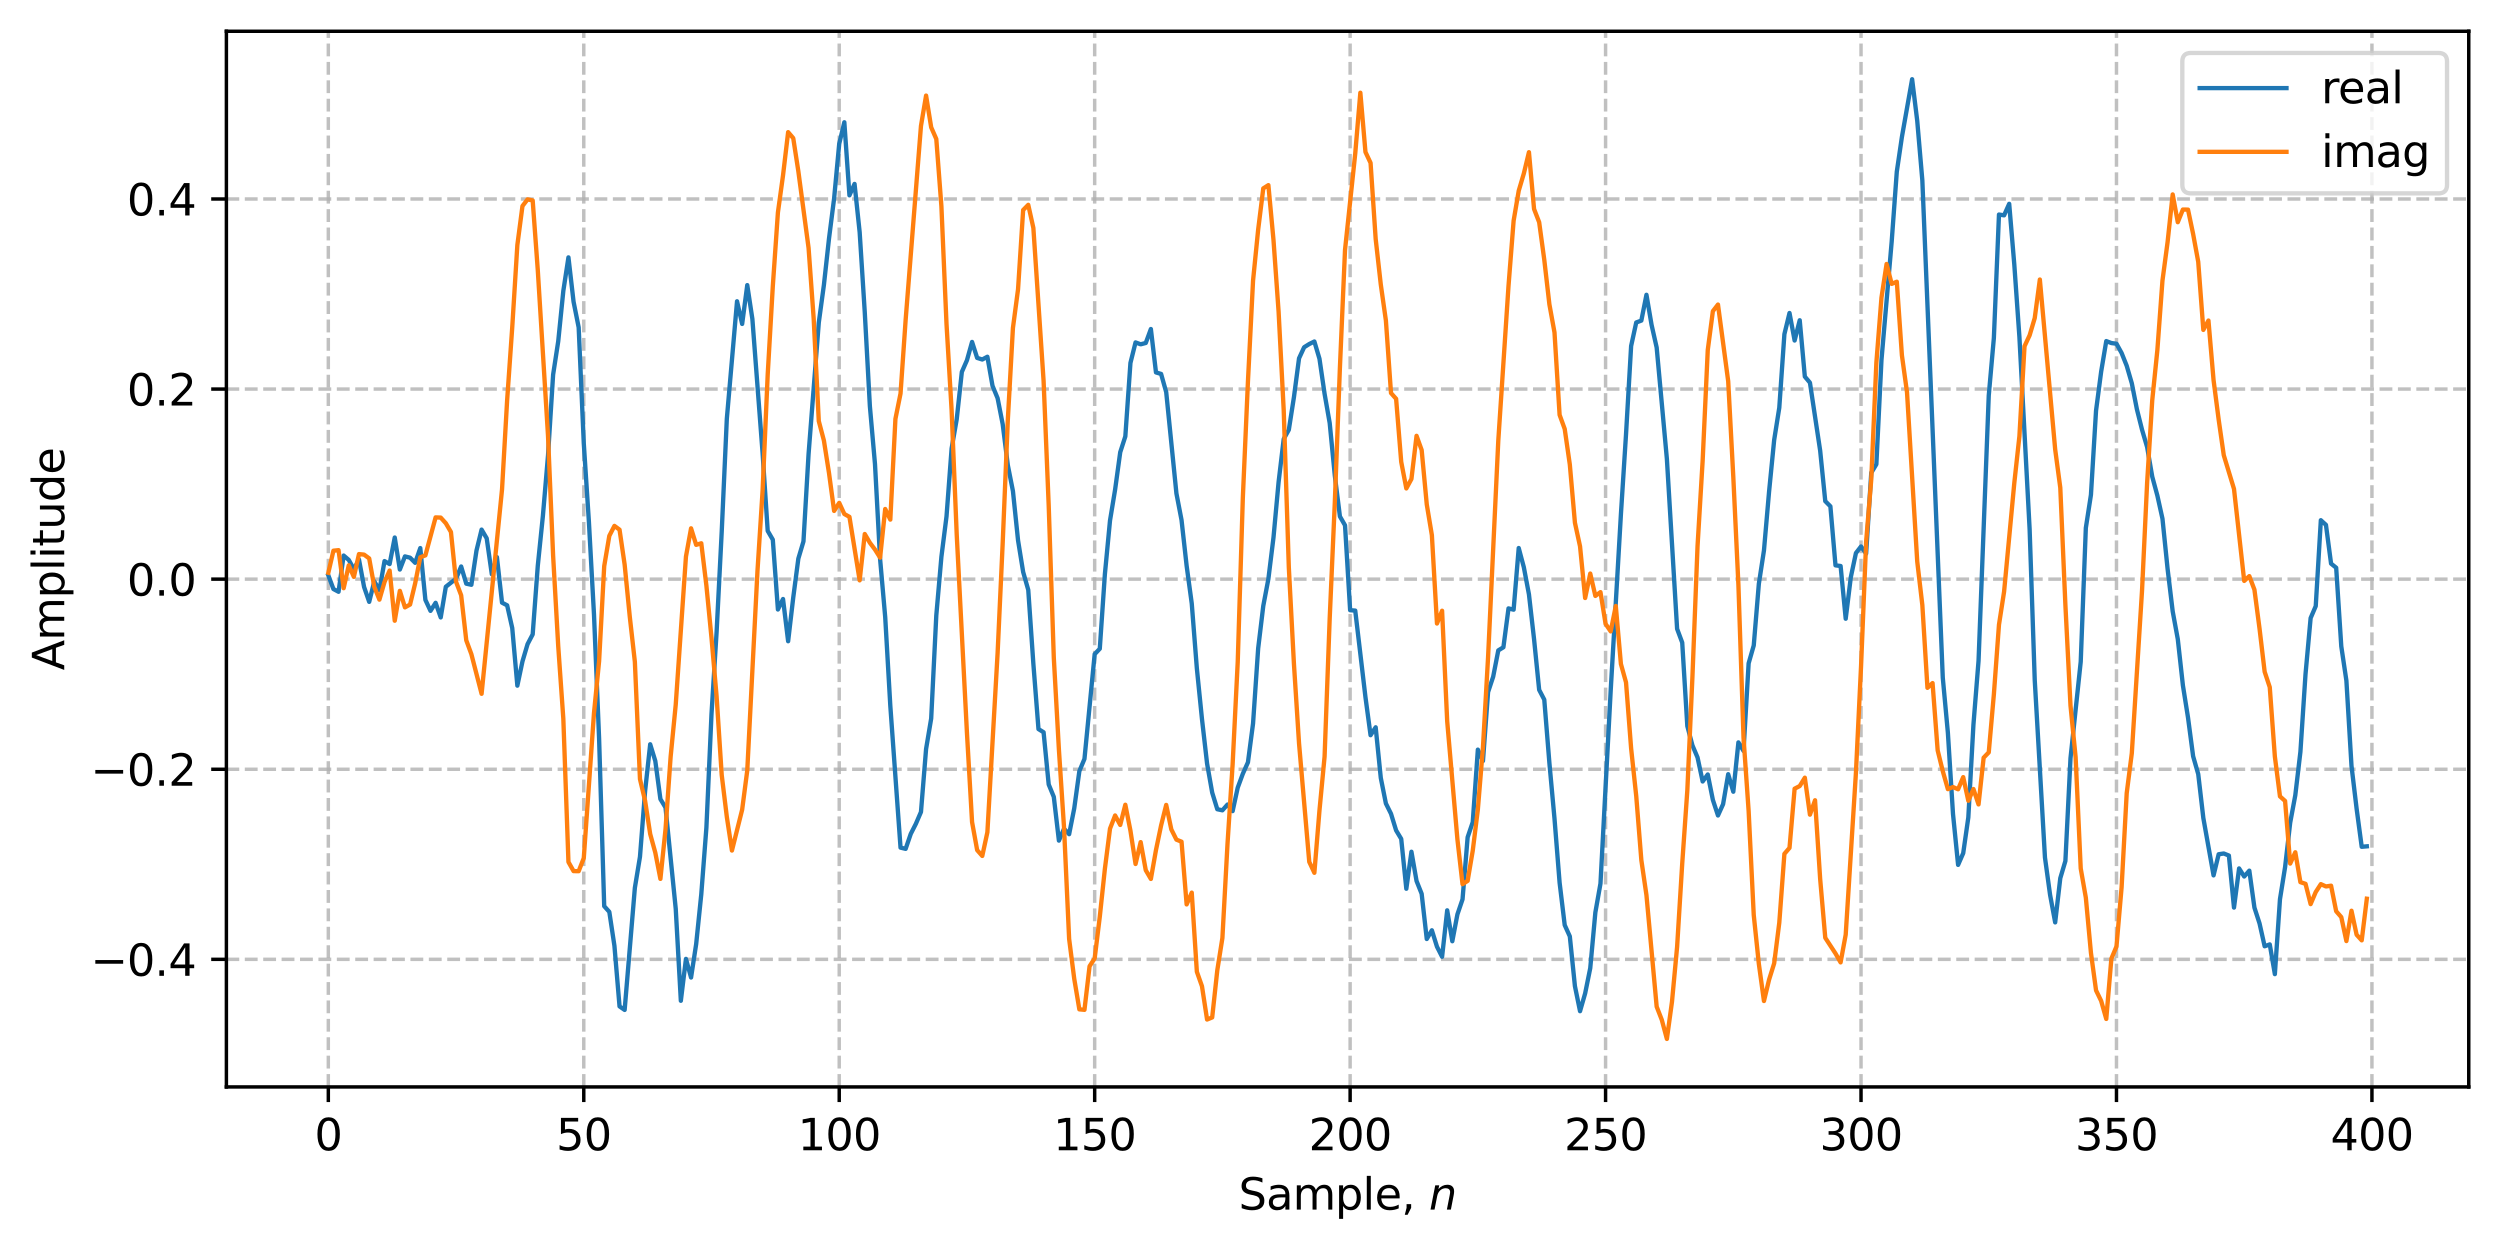 <?xml version="1.0" encoding="utf-8" standalone="no"?>
<!DOCTYPE svg PUBLIC "-//W3C//DTD SVG 1.1//EN"
  "http://www.w3.org/Graphics/SVG/1.1/DTD/svg11.dtd">
<svg xmlns:xlink="http://www.w3.org/1999/xlink" width="576pt" height="288pt" viewBox="0 0 576 288" xmlns="http://www.w3.org/2000/svg" version="1.1">
 <defs>
  <style type="text/css">*{stroke-linejoin: round; stroke-linecap: butt}</style>
 </defs>
 <g id="figure_1">
  <g id="patch_1">
   <path d="M 0 288 
L 576 288 
L 576 0 
L 0 0 
z
" style="fill: #ffffff"/>
  </g>
  <g id="axes_1">
   <g id="patch_2">
    <path d="M 52.161 250.422 
L 568.8 250.422 
L 568.8 7.2 
L 52.161 7.2 
z
" style="fill: #ffffff"/>
   </g>
   <g id="matplotlib.axis_1">
    <g id="xtick_1">
     <g id="line2d_1">
      <path d="M 75.645 250.422 
L 75.645 7.2 
" clip-path="url(#pb7dac74e6a)" style="fill: none; stroke-dasharray: 2.96,1.28; stroke-dashoffset: 0; stroke: #b0b0b0; stroke-opacity: 0.8; stroke-width: 0.8"/>
     </g>
     <g id="line2d_2">
      <defs>
       <path id="m5029d23f11" d="M 0 0 
L 0 3.5 
" style="stroke: #000000; stroke-width: 0.8"/>
      </defs>
      <g>
       <use xlink:href="#m5029d23f11" x="75.645" y="250.422" style="stroke: #000000; stroke-width: 0.8"/>
      </g>
     </g>
     <g id="text_1">
      <!-- 0 -->
      <g transform="translate(72.463 265.02) scale(0.1 -0.1)">
       <defs>
        <path id="DejaVuSans-30" d="M 2034 4250 
Q 1547 4250 1301 3770 
Q 1056 3291 1056 2328 
Q 1056 1369 1301 889 
Q 1547 409 2034 409 
Q 2525 409 2770 889 
Q 3016 1369 3016 2328 
Q 3016 3291 2770 3770 
Q 2525 4250 2034 4250 
z
M 2034 4750 
Q 2819 4750 3233 4129 
Q 3647 3509 3647 2328 
Q 3647 1150 3233 529 
Q 2819 -91 2034 -91 
Q 1250 -91 836 529 
Q 422 1150 422 2328 
Q 422 3509 836 4129 
Q 1250 4750 2034 4750 
z
" transform="scale(0.016)"/>
       </defs>
       <use xlink:href="#DejaVuSans-30"/>
      </g>
     </g>
    </g>
    <g id="xtick_2">
     <g id="line2d_3">
      <path d="M 134.501 250.422 
L 134.501 7.2 
" clip-path="url(#pb7dac74e6a)" style="fill: none; stroke-dasharray: 2.96,1.28; stroke-dashoffset: 0; stroke: #b0b0b0; stroke-opacity: 0.8; stroke-width: 0.8"/>
     </g>
     <g id="line2d_4">
      <g>
       <use xlink:href="#m5029d23f11" x="134.501" y="250.422" style="stroke: #000000; stroke-width: 0.8"/>
      </g>
     </g>
     <g id="text_2">
      <!-- 50 -->
      <g transform="translate(128.138 265.02) scale(0.1 -0.1)">
       <defs>
        <path id="DejaVuSans-35" d="M 691 4666 
L 3169 4666 
L 3169 4134 
L 1269 4134 
L 1269 2991 
Q 1406 3038 1543 3061 
Q 1681 3084 1819 3084 
Q 2600 3084 3056 2656 
Q 3513 2228 3513 1497 
Q 3513 744 3044 326 
Q 2575 -91 1722 -91 
Q 1428 -91 1123 -41 
Q 819 9 494 109 
L 494 744 
Q 775 591 1075 516 
Q 1375 441 1709 441 
Q 2250 441 2565 725 
Q 2881 1009 2881 1497 
Q 2881 1984 2565 2268 
Q 2250 2553 1709 2553 
Q 1456 2553 1204 2497 
Q 953 2441 691 2322 
L 691 4666 
z
" transform="scale(0.016)"/>
       </defs>
       <use xlink:href="#DejaVuSans-35"/>
       <use xlink:href="#DejaVuSans-30" transform="translate(63.623 0)"/>
      </g>
     </g>
    </g>
    <g id="xtick_3">
     <g id="line2d_5">
      <path d="M 193.357 250.422 
L 193.357 7.2 
" clip-path="url(#pb7dac74e6a)" style="fill: none; stroke-dasharray: 2.96,1.28; stroke-dashoffset: 0; stroke: #b0b0b0; stroke-opacity: 0.8; stroke-width: 0.8"/>
     </g>
     <g id="line2d_6">
      <g>
       <use xlink:href="#m5029d23f11" x="193.357" y="250.422" style="stroke: #000000; stroke-width: 0.8"/>
      </g>
     </g>
     <g id="text_3">
      <!-- 100 -->
      <g transform="translate(183.813 265.02) scale(0.1 -0.1)">
       <defs>
        <path id="DejaVuSans-31" d="M 794 531 
L 1825 531 
L 1825 4091 
L 703 3866 
L 703 4441 
L 1819 4666 
L 2450 4666 
L 2450 531 
L 3481 531 
L 3481 0 
L 794 0 
L 794 531 
z
" transform="scale(0.016)"/>
       </defs>
       <use xlink:href="#DejaVuSans-31"/>
       <use xlink:href="#DejaVuSans-30" transform="translate(63.623 0)"/>
       <use xlink:href="#DejaVuSans-30" transform="translate(127.246 0)"/>
      </g>
     </g>
    </g>
    <g id="xtick_4">
     <g id="line2d_7">
      <path d="M 252.213 250.422 
L 252.213 7.2 
" clip-path="url(#pb7dac74e6a)" style="fill: none; stroke-dasharray: 2.96,1.28; stroke-dashoffset: 0; stroke: #b0b0b0; stroke-opacity: 0.8; stroke-width: 0.8"/>
     </g>
     <g id="line2d_8">
      <g>
       <use xlink:href="#m5029d23f11" x="252.213" y="250.422" style="stroke: #000000; stroke-width: 0.8"/>
      </g>
     </g>
     <g id="text_4">
      <!-- 150 -->
      <g transform="translate(242.669 265.02) scale(0.1 -0.1)">
       <use xlink:href="#DejaVuSans-31"/>
       <use xlink:href="#DejaVuSans-35" transform="translate(63.623 0)"/>
       <use xlink:href="#DejaVuSans-30" transform="translate(127.246 0)"/>
      </g>
     </g>
    </g>
    <g id="xtick_5">
     <g id="line2d_9">
      <path d="M 311.069 250.422 
L 311.069 7.2 
" clip-path="url(#pb7dac74e6a)" style="fill: none; stroke-dasharray: 2.96,1.28; stroke-dashoffset: 0; stroke: #b0b0b0; stroke-opacity: 0.8; stroke-width: 0.8"/>
     </g>
     <g id="line2d_10">
      <g>
       <use xlink:href="#m5029d23f11" x="311.069" y="250.422" style="stroke: #000000; stroke-width: 0.8"/>
      </g>
     </g>
     <g id="text_5">
      <!-- 200 -->
      <g transform="translate(301.525 265.02) scale(0.1 -0.1)">
       <defs>
        <path id="DejaVuSans-32" d="M 1228 531 
L 3431 531 
L 3431 0 
L 469 0 
L 469 531 
Q 828 903 1448 1529 
Q 2069 2156 2228 2338 
Q 2531 2678 2651 2914 
Q 2772 3150 2772 3378 
Q 2772 3750 2511 3984 
Q 2250 4219 1831 4219 
Q 1534 4219 1204 4116 
Q 875 4013 500 3803 
L 500 4441 
Q 881 4594 1212 4672 
Q 1544 4750 1819 4750 
Q 2544 4750 2975 4387 
Q 3406 4025 3406 3419 
Q 3406 3131 3298 2873 
Q 3191 2616 2906 2266 
Q 2828 2175 2409 1742 
Q 1991 1309 1228 531 
z
" transform="scale(0.016)"/>
       </defs>
       <use xlink:href="#DejaVuSans-32"/>
       <use xlink:href="#DejaVuSans-30" transform="translate(63.623 0)"/>
       <use xlink:href="#DejaVuSans-30" transform="translate(127.246 0)"/>
      </g>
     </g>
    </g>
    <g id="xtick_6">
     <g id="line2d_11">
      <path d="M 369.925 250.422 
L 369.925 7.2 
" clip-path="url(#pb7dac74e6a)" style="fill: none; stroke-dasharray: 2.96,1.28; stroke-dashoffset: 0; stroke: #b0b0b0; stroke-opacity: 0.8; stroke-width: 0.8"/>
     </g>
     <g id="line2d_12">
      <g>
       <use xlink:href="#m5029d23f11" x="369.925" y="250.422" style="stroke: #000000; stroke-width: 0.8"/>
      </g>
     </g>
     <g id="text_6">
      <!-- 250 -->
      <g transform="translate(360.381 265.02) scale(0.1 -0.1)">
       <use xlink:href="#DejaVuSans-32"/>
       <use xlink:href="#DejaVuSans-35" transform="translate(63.623 0)"/>
       <use xlink:href="#DejaVuSans-30" transform="translate(127.246 0)"/>
      </g>
     </g>
    </g>
    <g id="xtick_7">
     <g id="line2d_13">
      <path d="M 428.781 250.422 
L 428.781 7.2 
" clip-path="url(#pb7dac74e6a)" style="fill: none; stroke-dasharray: 2.96,1.28; stroke-dashoffset: 0; stroke: #b0b0b0; stroke-opacity: 0.8; stroke-width: 0.8"/>
     </g>
     <g id="line2d_14">
      <g>
       <use xlink:href="#m5029d23f11" x="428.781" y="250.422" style="stroke: #000000; stroke-width: 0.8"/>
      </g>
     </g>
     <g id="text_7">
      <!-- 300 -->
      <g transform="translate(419.238 265.02) scale(0.1 -0.1)">
       <defs>
        <path id="DejaVuSans-33" d="M 2597 2516 
Q 3050 2419 3304 2112 
Q 3559 1806 3559 1356 
Q 3559 666 3084 287 
Q 2609 -91 1734 -91 
Q 1441 -91 1130 -33 
Q 819 25 488 141 
L 488 750 
Q 750 597 1062 519 
Q 1375 441 1716 441 
Q 2309 441 2620 675 
Q 2931 909 2931 1356 
Q 2931 1769 2642 2001 
Q 2353 2234 1838 2234 
L 1294 2234 
L 1294 2753 
L 1863 2753 
Q 2328 2753 2575 2939 
Q 2822 3125 2822 3475 
Q 2822 3834 2567 4026 
Q 2313 4219 1838 4219 
Q 1578 4219 1281 4162 
Q 984 4106 628 3988 
L 628 4550 
Q 988 4650 1302 4700 
Q 1616 4750 1894 4750 
Q 2613 4750 3031 4423 
Q 3450 4097 3450 3541 
Q 3450 3153 3228 2886 
Q 3006 2619 2597 2516 
z
" transform="scale(0.016)"/>
       </defs>
       <use xlink:href="#DejaVuSans-33"/>
       <use xlink:href="#DejaVuSans-30" transform="translate(63.623 0)"/>
       <use xlink:href="#DejaVuSans-30" transform="translate(127.246 0)"/>
      </g>
     </g>
    </g>
    <g id="xtick_8">
     <g id="line2d_15">
      <path d="M 487.637 250.422 
L 487.637 7.2 
" clip-path="url(#pb7dac74e6a)" style="fill: none; stroke-dasharray: 2.96,1.28; stroke-dashoffset: 0; stroke: #b0b0b0; stroke-opacity: 0.8; stroke-width: 0.8"/>
     </g>
     <g id="line2d_16">
      <g>
       <use xlink:href="#m5029d23f11" x="487.637" y="250.422" style="stroke: #000000; stroke-width: 0.8"/>
      </g>
     </g>
     <g id="text_8">
      <!-- 350 -->
      <g transform="translate(478.094 265.02) scale(0.1 -0.1)">
       <use xlink:href="#DejaVuSans-33"/>
       <use xlink:href="#DejaVuSans-35" transform="translate(63.623 0)"/>
       <use xlink:href="#DejaVuSans-30" transform="translate(127.246 0)"/>
      </g>
     </g>
    </g>
    <g id="xtick_9">
     <g id="line2d_17">
      <path d="M 546.494 250.422 
L 546.494 7.2 
" clip-path="url(#pb7dac74e6a)" style="fill: none; stroke-dasharray: 2.96,1.28; stroke-dashoffset: 0; stroke: #b0b0b0; stroke-opacity: 0.8; stroke-width: 0.8"/>
     </g>
     <g id="line2d_18">
      <g>
       <use xlink:href="#m5029d23f11" x="546.494" y="250.422" style="stroke: #000000; stroke-width: 0.8"/>
      </g>
     </g>
     <g id="text_9">
      <!-- 400 -->
      <g transform="translate(536.95 265.02) scale(0.1 -0.1)">
       <defs>
        <path id="DejaVuSans-34" d="M 2419 4116 
L 825 1625 
L 2419 1625 
L 2419 4116 
z
M 2253 4666 
L 3047 4666 
L 3047 1625 
L 3713 1625 
L 3713 1100 
L 3047 1100 
L 3047 0 
L 2419 0 
L 2419 1100 
L 313 1100 
L 313 1709 
L 2253 4666 
z
" transform="scale(0.016)"/>
       </defs>
       <use xlink:href="#DejaVuSans-34"/>
       <use xlink:href="#DejaVuSans-30" transform="translate(63.623 0)"/>
       <use xlink:href="#DejaVuSans-30" transform="translate(127.246 0)"/>
      </g>
     </g>
    </g>
    <g id="text_10">
     <!-- Sample, $n$ -->
     <g transform="translate(285.38 278.7) scale(0.1 -0.1)">
      <defs>
       <path id="DejaVuSans-53" d="M 3425 4513 
L 3425 3897 
Q 3066 4069 2747 4153 
Q 2428 4238 2131 4238 
Q 1616 4238 1336 4038 
Q 1056 3838 1056 3469 
Q 1056 3159 1242 3001 
Q 1428 2844 1947 2747 
L 2328 2669 
Q 3034 2534 3370 2195 
Q 3706 1856 3706 1288 
Q 3706 609 3251 259 
Q 2797 -91 1919 -91 
Q 1588 -91 1214 -16 
Q 841 59 441 206 
L 441 856 
Q 825 641 1194 531 
Q 1563 422 1919 422 
Q 2459 422 2753 634 
Q 3047 847 3047 1241 
Q 3047 1584 2836 1778 
Q 2625 1972 2144 2069 
L 1759 2144 
Q 1053 2284 737 2584 
Q 422 2884 422 3419 
Q 422 4038 858 4394 
Q 1294 4750 2059 4750 
Q 2388 4750 2728 4690 
Q 3069 4631 3425 4513 
z
" transform="scale(0.016)"/>
       <path id="DejaVuSans-61" d="M 2194 1759 
Q 1497 1759 1228 1600 
Q 959 1441 959 1056 
Q 959 750 1161 570 
Q 1363 391 1709 391 
Q 2188 391 2477 730 
Q 2766 1069 2766 1631 
L 2766 1759 
L 2194 1759 
z
M 3341 1997 
L 3341 0 
L 2766 0 
L 2766 531 
Q 2569 213 2275 61 
Q 1981 -91 1556 -91 
Q 1019 -91 701 211 
Q 384 513 384 1019 
Q 384 1609 779 1909 
Q 1175 2209 1959 2209 
L 2766 2209 
L 2766 2266 
Q 2766 2663 2505 2880 
Q 2244 3097 1772 3097 
Q 1472 3097 1187 3025 
Q 903 2953 641 2809 
L 641 3341 
Q 956 3463 1253 3523 
Q 1550 3584 1831 3584 
Q 2591 3584 2966 3190 
Q 3341 2797 3341 1997 
z
" transform="scale(0.016)"/>
       <path id="DejaVuSans-6d" d="M 3328 2828 
Q 3544 3216 3844 3400 
Q 4144 3584 4550 3584 
Q 5097 3584 5394 3201 
Q 5691 2819 5691 2113 
L 5691 0 
L 5113 0 
L 5113 2094 
Q 5113 2597 4934 2840 
Q 4756 3084 4391 3084 
Q 3944 3084 3684 2787 
Q 3425 2491 3425 1978 
L 3425 0 
L 2847 0 
L 2847 2094 
Q 2847 2600 2669 2842 
Q 2491 3084 2119 3084 
Q 1678 3084 1418 2786 
Q 1159 2488 1159 1978 
L 1159 0 
L 581 0 
L 581 3500 
L 1159 3500 
L 1159 2956 
Q 1356 3278 1631 3431 
Q 1906 3584 2284 3584 
Q 2666 3584 2933 3390 
Q 3200 3197 3328 2828 
z
" transform="scale(0.016)"/>
       <path id="DejaVuSans-70" d="M 1159 525 
L 1159 -1331 
L 581 -1331 
L 581 3500 
L 1159 3500 
L 1159 2969 
Q 1341 3281 1617 3432 
Q 1894 3584 2278 3584 
Q 2916 3584 3314 3078 
Q 3713 2572 3713 1747 
Q 3713 922 3314 415 
Q 2916 -91 2278 -91 
Q 1894 -91 1617 61 
Q 1341 213 1159 525 
z
M 3116 1747 
Q 3116 2381 2855 2742 
Q 2594 3103 2138 3103 
Q 1681 3103 1420 2742 
Q 1159 2381 1159 1747 
Q 1159 1113 1420 752 
Q 1681 391 2138 391 
Q 2594 391 2855 752 
Q 3116 1113 3116 1747 
z
" transform="scale(0.016)"/>
       <path id="DejaVuSans-6c" d="M 603 4863 
L 1178 4863 
L 1178 0 
L 603 0 
L 603 4863 
z
" transform="scale(0.016)"/>
       <path id="DejaVuSans-65" d="M 3597 1894 
L 3597 1613 
L 953 1613 
Q 991 1019 1311 708 
Q 1631 397 2203 397 
Q 2534 397 2845 478 
Q 3156 559 3463 722 
L 3463 178 
Q 3153 47 2828 -22 
Q 2503 -91 2169 -91 
Q 1331 -91 842 396 
Q 353 884 353 1716 
Q 353 2575 817 3079 
Q 1281 3584 2069 3584 
Q 2775 3584 3186 3129 
Q 3597 2675 3597 1894 
z
M 3022 2063 
Q 3016 2534 2758 2815 
Q 2500 3097 2075 3097 
Q 1594 3097 1305 2825 
Q 1016 2553 972 2059 
L 3022 2063 
z
" transform="scale(0.016)"/>
       <path id="DejaVuSans-2c" d="M 750 794 
L 1409 794 
L 1409 256 
L 897 -744 
L 494 -744 
L 750 256 
L 750 794 
z
" transform="scale(0.016)"/>
       <path id="DejaVuSans-20" transform="scale(0.016)"/>
       <path id="DejaVuSans-Oblique-6e" d="M 3566 2113 
L 3156 0 
L 2578 0 
L 2988 2091 
Q 3016 2238 3031 2350 
Q 3047 2463 3047 2528 
Q 3047 2791 2881 2937 
Q 2716 3084 2419 3084 
Q 1956 3084 1622 2776 
Q 1288 2469 1184 1941 
L 800 0 
L 225 0 
L 903 3500 
L 1478 3500 
L 1363 2950 
Q 1603 3253 1940 3418 
Q 2278 3584 2650 3584 
Q 3113 3584 3367 3334 
Q 3622 3084 3622 2631 
Q 3622 2519 3608 2391 
Q 3594 2263 3566 2113 
z
" transform="scale(0.016)"/>
      </defs>
      <use xlink:href="#DejaVuSans-53" transform="translate(0 0.016)"/>
      <use xlink:href="#DejaVuSans-61" transform="translate(63.477 0.016)"/>
      <use xlink:href="#DejaVuSans-6d" transform="translate(124.756 0.016)"/>
      <use xlink:href="#DejaVuSans-70" transform="translate(222.168 0.016)"/>
      <use xlink:href="#DejaVuSans-6c" transform="translate(285.645 0.016)"/>
      <use xlink:href="#DejaVuSans-65" transform="translate(313.428 0.016)"/>
      <use xlink:href="#DejaVuSans-2c" transform="translate(374.951 0.016)"/>
      <use xlink:href="#DejaVuSans-20" transform="translate(406.738 0.016)"/>
      <use xlink:href="#DejaVuSans-Oblique-6e" transform="translate(438.525 0.016)"/>
     </g>
    </g>
   </g>
   <g id="matplotlib.axis_2">
    <g id="ytick_1">
     <g id="line2d_19">
      <path d="M 52.161 221.031 
L 568.8 221.031 
" clip-path="url(#pb7dac74e6a)" style="fill: none; stroke-dasharray: 2.96,1.28; stroke-dashoffset: 0; stroke: #b0b0b0; stroke-opacity: 0.8; stroke-width: 0.8"/>
     </g>
     <g id="line2d_20">
      <defs>
       <path id="m39d32a5948" d="M 0 0 
L -3.5 0 
" style="stroke: #000000; stroke-width: 0.8"/>
      </defs>
      <g>
       <use xlink:href="#m39d32a5948" x="52.161" y="221.031" style="stroke: #000000; stroke-width: 0.8"/>
      </g>
     </g>
     <g id="text_11">
      <!-- −0.4 -->
      <g transform="translate(20.878 224.83) scale(0.1 -0.1)">
       <defs>
        <path id="DejaVuSans-2212" d="M 678 2272 
L 4684 2272 
L 4684 1741 
L 678 1741 
L 678 2272 
z
" transform="scale(0.016)"/>
        <path id="DejaVuSans-2e" d="M 684 794 
L 1344 794 
L 1344 0 
L 684 0 
L 684 794 
z
" transform="scale(0.016)"/>
       </defs>
       <use xlink:href="#DejaVuSans-2212"/>
       <use xlink:href="#DejaVuSans-30" transform="translate(83.789 0)"/>
       <use xlink:href="#DejaVuSans-2e" transform="translate(147.412 0)"/>
       <use xlink:href="#DejaVuSans-34" transform="translate(179.199 0)"/>
      </g>
     </g>
    </g>
    <g id="ytick_2">
     <g id="line2d_21">
      <path d="M 52.161 177.234 
L 568.8 177.234 
" clip-path="url(#pb7dac74e6a)" style="fill: none; stroke-dasharray: 2.96,1.28; stroke-dashoffset: 0; stroke: #b0b0b0; stroke-opacity: 0.8; stroke-width: 0.8"/>
     </g>
     <g id="line2d_22">
      <g>
       <use xlink:href="#m39d32a5948" x="52.161" y="177.234" style="stroke: #000000; stroke-width: 0.8"/>
      </g>
     </g>
     <g id="text_12">
      <!-- −0.2 -->
      <g transform="translate(20.878 181.033) scale(0.1 -0.1)">
       <use xlink:href="#DejaVuSans-2212"/>
       <use xlink:href="#DejaVuSans-30" transform="translate(83.789 0)"/>
       <use xlink:href="#DejaVuSans-2e" transform="translate(147.412 0)"/>
       <use xlink:href="#DejaVuSans-32" transform="translate(179.199 0)"/>
      </g>
     </g>
    </g>
    <g id="ytick_3">
     <g id="line2d_23">
      <path d="M 52.161 133.437 
L 568.8 133.437 
" clip-path="url(#pb7dac74e6a)" style="fill: none; stroke-dasharray: 2.96,1.28; stroke-dashoffset: 0; stroke: #b0b0b0; stroke-opacity: 0.8; stroke-width: 0.8"/>
     </g>
     <g id="line2d_24">
      <g>
       <use xlink:href="#m39d32a5948" x="52.161" y="133.437" style="stroke: #000000; stroke-width: 0.8"/>
      </g>
     </g>
     <g id="text_13">
      <!-- 0.0 -->
      <g transform="translate(29.258 137.236) scale(0.1 -0.1)">
       <use xlink:href="#DejaVuSans-30"/>
       <use xlink:href="#DejaVuSans-2e" transform="translate(63.623 0)"/>
       <use xlink:href="#DejaVuSans-30" transform="translate(95.41 0)"/>
      </g>
     </g>
    </g>
    <g id="ytick_4">
     <g id="line2d_25">
      <path d="M 52.161 89.64 
L 568.8 89.64 
" clip-path="url(#pb7dac74e6a)" style="fill: none; stroke-dasharray: 2.96,1.28; stroke-dashoffset: 0; stroke: #b0b0b0; stroke-opacity: 0.8; stroke-width: 0.8"/>
     </g>
     <g id="line2d_26">
      <g>
       <use xlink:href="#m39d32a5948" x="52.161" y="89.64" style="stroke: #000000; stroke-width: 0.8"/>
      </g>
     </g>
     <g id="text_14">
      <!-- 0.2 -->
      <g transform="translate(29.258 93.439) scale(0.1 -0.1)">
       <use xlink:href="#DejaVuSans-30"/>
       <use xlink:href="#DejaVuSans-2e" transform="translate(63.623 0)"/>
       <use xlink:href="#DejaVuSans-32" transform="translate(95.41 0)"/>
      </g>
     </g>
    </g>
    <g id="ytick_5">
     <g id="line2d_27">
      <path d="M 52.161 45.843 
L 568.8 45.843 
" clip-path="url(#pb7dac74e6a)" style="fill: none; stroke-dasharray: 2.96,1.28; stroke-dashoffset: 0; stroke: #b0b0b0; stroke-opacity: 0.8; stroke-width: 0.8"/>
     </g>
     <g id="line2d_28">
      <g>
       <use xlink:href="#m39d32a5948" x="52.161" y="45.843" style="stroke: #000000; stroke-width: 0.8"/>
      </g>
     </g>
     <g id="text_15">
      <!-- 0.4 -->
      <g transform="translate(29.258 49.642) scale(0.1 -0.1)">
       <use xlink:href="#DejaVuSans-30"/>
       <use xlink:href="#DejaVuSans-2e" transform="translate(63.623 0)"/>
       <use xlink:href="#DejaVuSans-34" transform="translate(95.41 0)"/>
      </g>
     </g>
    </g>
    <g id="text_16">
     <!-- Amplitude -->
     <g transform="translate(14.798 154.434) rotate(-90) scale(0.1 -0.1)">
      <defs>
       <path id="DejaVuSans-41" d="M 2188 4044 
L 1331 1722 
L 3047 1722 
L 2188 4044 
z
M 1831 4666 
L 2547 4666 
L 4325 0 
L 3669 0 
L 3244 1197 
L 1141 1197 
L 716 0 
L 50 0 
L 1831 4666 
z
" transform="scale(0.016)"/>
       <path id="DejaVuSans-69" d="M 603 3500 
L 1178 3500 
L 1178 0 
L 603 0 
L 603 3500 
z
M 603 4863 
L 1178 4863 
L 1178 4134 
L 603 4134 
L 603 4863 
z
" transform="scale(0.016)"/>
       <path id="DejaVuSans-74" d="M 1172 4494 
L 1172 3500 
L 2356 3500 
L 2356 3053 
L 1172 3053 
L 1172 1153 
Q 1172 725 1289 603 
Q 1406 481 1766 481 
L 2356 481 
L 2356 0 
L 1766 0 
Q 1100 0 847 248 
Q 594 497 594 1153 
L 594 3053 
L 172 3053 
L 172 3500 
L 594 3500 
L 594 4494 
L 1172 4494 
z
" transform="scale(0.016)"/>
       <path id="DejaVuSans-75" d="M 544 1381 
L 544 3500 
L 1119 3500 
L 1119 1403 
Q 1119 906 1312 657 
Q 1506 409 1894 409 
Q 2359 409 2629 706 
Q 2900 1003 2900 1516 
L 2900 3500 
L 3475 3500 
L 3475 0 
L 2900 0 
L 2900 538 
Q 2691 219 2414 64 
Q 2138 -91 1772 -91 
Q 1169 -91 856 284 
Q 544 659 544 1381 
z
M 1991 3584 
L 1991 3584 
z
" transform="scale(0.016)"/>
       <path id="DejaVuSans-64" d="M 2906 2969 
L 2906 4863 
L 3481 4863 
L 3481 0 
L 2906 0 
L 2906 525 
Q 2725 213 2448 61 
Q 2172 -91 1784 -91 
Q 1150 -91 751 415 
Q 353 922 353 1747 
Q 353 2572 751 3078 
Q 1150 3584 1784 3584 
Q 2172 3584 2448 3432 
Q 2725 3281 2906 2969 
z
M 947 1747 
Q 947 1113 1208 752 
Q 1469 391 1925 391 
Q 2381 391 2643 752 
Q 2906 1113 2906 1747 
Q 2906 2381 2643 2742 
Q 2381 3103 1925 3103 
Q 1469 3103 1208 2742 
Q 947 2381 947 1747 
z
" transform="scale(0.016)"/>
      </defs>
      <use xlink:href="#DejaVuSans-41"/>
      <use xlink:href="#DejaVuSans-6d" transform="translate(68.408 0)"/>
      <use xlink:href="#DejaVuSans-70" transform="translate(165.82 0)"/>
      <use xlink:href="#DejaVuSans-6c" transform="translate(229.297 0)"/>
      <use xlink:href="#DejaVuSans-69" transform="translate(257.08 0)"/>
      <use xlink:href="#DejaVuSans-74" transform="translate(284.863 0)"/>
      <use xlink:href="#DejaVuSans-75" transform="translate(324.072 0)"/>
      <use xlink:href="#DejaVuSans-64" transform="translate(387.451 0)"/>
      <use xlink:href="#DejaVuSans-65" transform="translate(450.928 0)"/>
     </g>
    </g>
   </g>
   <g id="line2d_29">
    <path d="M 75.645 132.561 
L 76.822 135.713 
L 77.999 136.343 
L 79.176 128 
L 80.353 129.003 
L 81.53 131.126 
L 82.707 128.914 
L 83.884 135.237 
L 85.062 138.667 
L 86.239 133.945 
L 87.416 135.988 
L 88.593 129.277 
L 89.77 129.953 
L 90.947 123.844 
L 92.124 131.22 
L 93.301 128.197 
L 94.478 128.491 
L 95.656 129.673 
L 96.833 126.281 
L 98.01 138.214 
L 99.187 140.74 
L 100.364 138.891 
L 101.541 142.254 
L 102.718 135.191 
L 105.073 133.321 
L 106.25 130.522 
L 107.427 134.474 
L 108.604 134.732 
L 109.781 126.853 
L 110.958 122.021 
L 112.135 124.025 
L 113.312 132.299 
L 114.49 128.364 
L 115.667 138.852 
L 116.844 139.469 
L 118.021 144.711 
L 119.198 157.972 
L 120.375 152.393 
L 121.552 148.405 
L 122.729 146.159 
L 123.907 130.337 
L 125.084 118.851 
L 126.261 104.974 
L 127.438 86.319 
L 128.615 78.636 
L 129.792 67.009 
L 130.969 59.302 
L 132.146 69.509 
L 133.324 75.429 
L 134.501 102.113 
L 135.678 120.146 
L 136.855 141.58 
L 138.032 170.2 
L 139.209 208.782 
L 140.386 210.093 
L 141.563 217.913 
L 142.741 231.866 
L 143.918 232.686 
L 146.272 204.561 
L 147.449 197.404 
L 148.626 182.329 
L 149.803 171.481 
L 150.98 175.325 
L 152.157 184.106 
L 153.335 186.051 
L 155.689 209.396 
L 156.866 230.577 
L 158.043 220.93 
L 159.22 225.218 
L 160.397 217.506 
L 161.574 206.044 
L 162.752 190.706 
L 163.929 164.536 
L 165.106 145.6 
L 166.283 122.506 
L 167.46 96.49 
L 169.814 69.417 
L 170.991 74.633 
L 172.169 65.692 
L 173.346 73.493 
L 175.7 104.385 
L 176.877 122.314 
L 178.054 124.339 
L 179.231 140.427 
L 180.408 138.013 
L 181.586 147.738 
L 182.763 137.673 
L 183.94 128.697 
L 185.117 124.741 
L 186.294 104.617 
L 188.648 74.331 
L 189.825 65.667 
L 191.003 54.959 
L 192.18 45.717 
L 193.357 33.116 
L 194.534 28.172 
L 195.711 45.008 
L 196.888 42.377 
L 198.065 53.493 
L 199.242 71.956 
L 200.42 93.606 
L 201.597 106.938 
L 202.774 128.795 
L 203.951 142.175 
L 205.128 162.631 
L 207.482 195.293 
L 208.659 195.575 
L 209.836 192.132 
L 211.014 189.81 
L 212.191 187.074 
L 213.368 172.562 
L 214.545 165.538 
L 215.722 141.798 
L 216.899 128.29 
L 218.076 118.984 
L 219.253 103.327 
L 220.431 96.58 
L 221.608 85.691 
L 222.785 83.003 
L 223.962 78.786 
L 225.139 82.464 
L 226.316 82.829 
L 227.493 82.195 
L 228.67 88.88 
L 229.848 91.752 
L 231.025 97.758 
L 232.202 107.181 
L 233.379 113.142 
L 234.556 124.493 
L 235.733 131.785 
L 236.91 135.92 
L 238.087 152.951 
L 239.265 167.978 
L 240.442 168.712 
L 241.619 180.737 
L 242.796 183.599 
L 243.973 193.678 
L 245.15 190.947 
L 246.327 192.195 
L 247.504 186.249 
L 248.682 177.677 
L 249.859 174.857 
L 252.213 150.718 
L 253.39 149.471 
L 254.567 132.268 
L 255.744 119.944 
L 256.921 112.803 
L 258.099 104.193 
L 259.276 100.546 
L 260.453 83.622 
L 261.63 78.895 
L 262.807 79.329 
L 263.984 79.021 
L 265.161 75.808 
L 266.338 85.806 
L 267.515 86.153 
L 268.693 90.349 
L 271.047 113.689 
L 272.224 119.815 
L 273.401 130.378 
L 274.578 139.045 
L 275.755 154.003 
L 276.932 165.649 
L 278.11 175.931 
L 279.287 182.611 
L 280.464 186.448 
L 281.641 186.694 
L 282.818 185.365 
L 283.995 186.878 
L 285.172 181.473 
L 286.349 178.272 
L 287.527 175.64 
L 288.704 166.682 
L 289.881 149.388 
L 291.058 139.602 
L 292.235 133.379 
L 293.412 123.843 
L 294.589 111.056 
L 295.766 101.159 
L 296.944 99.031 
L 298.121 91.511 
L 299.298 82.557 
L 300.475 80.004 
L 301.652 79.267 
L 302.829 78.682 
L 304.006 82.658 
L 305.183 90.731 
L 306.361 97.467 
L 307.538 109.543 
L 308.715 118.985 
L 309.892 121.03 
L 311.069 140.588 
L 312.246 140.682 
L 314.6 160.626 
L 315.778 169.39 
L 316.955 167.573 
L 318.132 179.227 
L 319.309 185.123 
L 320.486 187.487 
L 321.663 191.318 
L 322.84 193.279 
L 324.017 204.767 
L 325.195 196.241 
L 326.372 202.977 
L 327.549 205.928 
L 328.726 216.343 
L 329.903 214.341 
L 331.08 218.12 
L 332.257 220.438 
L 333.434 209.741 
L 334.611 216.859 
L 335.789 210.667 
L 336.966 207.205 
L 338.143 192.902 
L 339.32 189.431 
L 340.497 172.718 
L 341.674 175.321 
L 342.851 159.46 
L 344.028 155.91 
L 345.206 149.854 
L 346.383 149.133 
L 347.56 140.177 
L 348.737 140.469 
L 349.914 126.27 
L 351.091 130.694 
L 352.268 136.937 
L 353.445 147.257 
L 354.623 158.942 
L 355.8 161.196 
L 356.977 175.757 
L 358.154 188.592 
L 359.331 203.357 
L 360.508 213.135 
L 361.685 215.735 
L 362.862 227.21 
L 364.04 232.975 
L 365.217 228.874 
L 366.394 223.058 
L 367.571 210.224 
L 368.748 203.57 
L 371.102 159.132 
L 373.457 118.514 
L 374.634 100.083 
L 375.811 79.717 
L 376.988 74.298 
L 378.165 73.862 
L 379.342 67.921 
L 380.519 74.84 
L 381.696 80.076 
L 384.051 105.762 
L 386.405 144.888 
L 387.582 148.049 
L 388.759 167.288 
L 389.936 171.739 
L 391.113 174.52 
L 392.29 180.053 
L 393.468 178.437 
L 394.645 184.296 
L 395.822 187.887 
L 396.999 185.283 
L 398.176 178.379 
L 399.353 182.409 
L 400.53 171.048 
L 401.707 173.004 
L 402.885 152.828 
L 404.062 148.718 
L 405.239 134.5 
L 406.416 126.829 
L 407.593 113.284 
L 408.77 101.361 
L 409.947 93.934 
L 411.124 76.995 
L 412.302 72.119 
L 413.479 78.453 
L 414.656 73.787 
L 415.833 86.771 
L 417.01 88.167 
L 419.364 103.823 
L 420.541 115.472 
L 421.719 116.656 
L 422.896 130.257 
L 424.073 130.407 
L 425.25 142.554 
L 426.427 132.978 
L 427.604 127.428 
L 428.781 125.908 
L 429.958 127.547 
L 431.136 108.941 
L 432.313 106.972 
L 433.49 82.937 
L 435.844 55.678 
L 437.021 39.572 
L 438.198 31.558 
L 440.553 18.256 
L 441.73 27.842 
L 442.907 41.564 
L 447.615 156.125 
L 448.792 168.841 
L 449.969 187.527 
L 451.147 199.268 
L 452.324 196.57 
L 453.501 188.337 
L 454.678 166.981 
L 455.855 152.266 
L 458.209 91.13 
L 459.386 77.87 
L 460.564 49.432 
L 461.741 49.611 
L 462.918 46.968 
L 464.095 60.974 
L 465.272 77.648 
L 467.626 121.947 
L 468.803 156.688 
L 471.158 197.57 
L 472.335 206.163 
L 473.512 212.518 
L 474.689 202.338 
L 475.866 198.371 
L 477.043 174.69 
L 479.398 152.469 
L 480.575 121.641 
L 481.752 114.009 
L 482.929 94.595 
L 484.106 85.618 
L 485.283 78.59 
L 486.46 79.037 
L 487.637 79.196 
L 488.815 81.327 
L 489.992 84.276 
L 491.169 88.318 
L 492.346 94.316 
L 493.523 99.003 
L 494.7 103.013 
L 495.877 109.823 
L 497.054 114.175 
L 498.232 119.51 
L 499.409 131.044 
L 500.586 140.85 
L 501.763 147.259 
L 502.94 157.913 
L 504.117 165.328 
L 505.294 174.235 
L 506.471 178.351 
L 507.648 188.47 
L 510.003 201.685 
L 511.18 196.821 
L 512.357 196.644 
L 513.534 197.118 
L 514.711 209.106 
L 515.888 200.087 
L 517.065 201.945 
L 518.243 200.599 
L 519.42 209.117 
L 520.597 212.763 
L 521.774 218.021 
L 522.951 217.59 
L 524.128 224.438 
L 525.305 207.18 
L 526.482 199.791 
L 527.66 189.544 
L 528.837 183.218 
L 530.014 173.223 
L 531.191 155.322 
L 532.368 142.403 
L 533.545 139.652 
L 534.722 119.86 
L 535.899 120.936 
L 537.077 129.856 
L 538.254 130.807 
L 539.431 148.916 
L 540.608 156.815 
L 541.785 176.476 
L 542.962 186.316 
L 544.139 195.1 
L 545.316 194.995 
L 545.316 194.995 
" clip-path="url(#pb7dac74e6a)" style="fill: none; stroke: #1f77b4; stroke-linecap: square"/>
   </g>
   <g id="line2d_30">
    <path d="M 75.645 131.965 
L 76.822 126.882 
L 77.999 126.759 
L 79.176 135.52 
L 80.353 130.257 
L 81.53 132.91 
L 82.707 127.665 
L 83.884 127.785 
L 85.062 128.659 
L 86.239 135.204 
L 87.416 138.157 
L 88.593 134.09 
L 89.77 131.457 
L 90.947 143.014 
L 92.124 136.132 
L 93.301 139.936 
L 94.478 139.286 
L 95.656 134.392 
L 96.833 128.393 
L 98.01 127.957 
L 100.364 119.209 
L 101.541 119.253 
L 102.718 120.558 
L 103.895 122.574 
L 105.073 134.044 
L 106.25 137.156 
L 107.427 147.526 
L 108.604 150.715 
L 110.958 159.849 
L 115.667 112.761 
L 116.844 92.2 
L 118.021 75.394 
L 119.198 56.455 
L 120.375 47.473 
L 121.552 45.935 
L 122.729 46.183 
L 123.907 62.274 
L 126.261 100.379 
L 127.438 128.042 
L 128.615 148.879 
L 129.792 165.613 
L 130.969 198.601 
L 132.146 200.7 
L 133.324 200.724 
L 134.501 197.71 
L 136.855 164.293 
L 138.032 152.331 
L 139.209 130.441 
L 140.386 123.462 
L 141.563 121.169 
L 142.741 122.038 
L 143.918 130.088 
L 145.095 142.04 
L 146.272 152.481 
L 147.449 179.501 
L 148.626 184.478 
L 149.803 192.151 
L 150.98 196.45 
L 152.157 202.494 
L 153.335 191.075 
L 154.512 174.363 
L 155.689 162.349 
L 158.043 128.238 
L 159.22 121.728 
L 160.397 125.529 
L 161.574 125.175 
L 162.752 134.917 
L 163.929 146.951 
L 165.106 160.465 
L 166.283 178.561 
L 167.46 188.215 
L 168.637 195.964 
L 170.991 186.548 
L 172.169 177.519 
L 174.523 131.531 
L 175.7 113.097 
L 176.877 86.309 
L 178.054 65.954 
L 179.231 48.953 
L 180.408 40.414 
L 181.586 30.448 
L 182.763 31.834 
L 183.94 39.475 
L 186.294 57.12 
L 187.471 73.398 
L 188.648 97.012 
L 189.825 101.495 
L 191.003 109.001 
L 192.18 117.714 
L 193.357 115.863 
L 194.534 118.427 
L 195.711 119.085 
L 198.065 133.713 
L 199.242 123.04 
L 200.42 125.056 
L 201.597 126.616 
L 202.774 128.487 
L 203.951 117.271 
L 205.128 119.717 
L 206.305 96.519 
L 207.482 90.666 
L 208.659 73.706 
L 212.191 29.011 
L 213.368 22.023 
L 214.545 29.335 
L 215.722 32.025 
L 216.899 47.541 
L 218.076 74.662 
L 219.253 94.533 
L 220.431 123.227 
L 222.785 168.868 
L 223.962 189.396 
L 225.139 195.871 
L 226.316 197.206 
L 227.493 191.749 
L 229.848 150.467 
L 231.025 125.008 
L 232.202 96.747 
L 233.379 75.558 
L 234.556 66.665 
L 235.733 48.393 
L 236.91 47.196 
L 238.087 52.516 
L 240.442 87.75 
L 241.619 116.453 
L 242.796 151.537 
L 243.973 172.727 
L 245.15 190.618 
L 246.327 216.33 
L 247.504 225.514 
L 248.682 232.554 
L 249.859 232.665 
L 251.036 222.624 
L 252.213 220.806 
L 253.39 211.23 
L 254.567 200.156 
L 255.744 190.923 
L 256.921 187.887 
L 258.099 190.065 
L 259.276 185.416 
L 260.453 191.392 
L 261.63 199.057 
L 262.807 194.024 
L 263.984 200.497 
L 265.161 202.507 
L 266.338 195.842 
L 267.515 190.186 
L 268.693 185.456 
L 269.87 191.095 
L 271.047 193.453 
L 272.224 193.925 
L 273.401 208.377 
L 274.578 205.664 
L 275.755 223.883 
L 276.932 227.218 
L 278.11 234.898 
L 279.287 234.415 
L 280.464 223.55 
L 281.641 216.112 
L 282.818 194.417 
L 283.995 176.12 
L 285.172 152.516 
L 286.349 114.674 
L 287.527 87.862 
L 288.704 64.64 
L 289.881 52.904 
L 291.058 43.405 
L 292.235 42.657 
L 293.412 55.296 
L 294.589 71.818 
L 295.766 94.49 
L 296.944 130.733 
L 298.121 152.953 
L 299.298 171.274 
L 301.652 198.576 
L 302.829 201.09 
L 304.006 186.727 
L 305.183 174.328 
L 306.361 142.515 
L 307.538 115.803 
L 308.715 84.705 
L 309.892 57.58 
L 312.246 35.387 
L 313.423 21.368 
L 314.6 35.025 
L 315.778 37.534 
L 316.955 55.055 
L 318.132 65.549 
L 319.309 73.848 
L 320.486 90.557 
L 321.663 91.885 
L 322.84 106.413 
L 324.017 112.532 
L 325.195 110.356 
L 326.372 100.419 
L 327.549 103.683 
L 328.726 116.218 
L 329.903 123.306 
L 331.08 143.656 
L 332.257 140.715 
L 333.434 166.19 
L 335.789 193.398 
L 336.966 203.714 
L 338.143 202.947 
L 339.32 195.995 
L 340.497 186.507 
L 341.674 172.156 
L 342.851 151.438 
L 345.206 101.534 
L 347.56 65.876 
L 348.737 50.862 
L 349.914 43.955 
L 351.091 39.973 
L 352.268 35.066 
L 353.445 48.152 
L 354.623 51.206 
L 355.8 59.843 
L 356.977 70.106 
L 358.154 76.594 
L 359.331 95.591 
L 360.508 98.826 
L 361.685 107.023 
L 362.862 120.442 
L 364.04 125.878 
L 365.217 137.78 
L 366.394 132.151 
L 367.571 137.298 
L 368.748 136.432 
L 369.925 143.741 
L 371.102 145.471 
L 372.279 139.618 
L 373.457 152.98 
L 374.634 157.224 
L 375.811 172.446 
L 376.988 183.421 
L 378.165 198.173 
L 379.342 206.241 
L 381.696 231.934 
L 382.874 234.965 
L 384.051 239.366 
L 385.228 230.781 
L 386.405 218.152 
L 387.582 198.985 
L 388.759 182.119 
L 389.936 155.932 
L 391.113 125.817 
L 392.29 106.134 
L 393.468 80.646 
L 394.645 71.697 
L 395.822 70.174 
L 398.176 87.833 
L 399.353 109.899 
L 400.53 134.777 
L 401.707 169.949 
L 402.885 186.862 
L 404.062 210.825 
L 405.239 222.092 
L 406.416 230.633 
L 407.593 225.726 
L 408.77 221.946 
L 409.947 212.591 
L 411.124 196.728 
L 412.302 195.351 
L 413.479 181.716 
L 414.656 181.105 
L 415.833 179.184 
L 417.01 187.696 
L 418.187 184.38 
L 419.364 202.505 
L 420.541 216.072 
L 422.896 219.679 
L 424.073 221.734 
L 425.25 215.348 
L 427.604 178.07 
L 428.781 153.613 
L 429.958 124.799 
L 431.136 110.486 
L 432.313 83.584 
L 433.49 68.57 
L 434.667 60.824 
L 435.844 65.403 
L 437.021 64.91 
L 438.198 81.857 
L 439.375 90.383 
L 441.73 129.372 
L 442.907 139.418 
L 444.084 158.476 
L 445.261 157.387 
L 446.438 172.89 
L 447.615 177.673 
L 448.792 181.819 
L 449.969 181.338 
L 451.147 181.846 
L 452.324 179.054 
L 453.501 184.493 
L 454.678 181.796 
L 455.855 185.338 
L 457.032 174.569 
L 458.209 173.347 
L 459.386 159.999 
L 460.564 143.933 
L 461.741 136.321 
L 464.095 111.28 
L 465.272 100.51 
L 466.449 79.775 
L 467.626 77.253 
L 468.803 73.285 
L 469.981 64.401 
L 473.512 103.539 
L 474.689 112.366 
L 475.866 139.379 
L 477.043 162.576 
L 478.22 174.425 
L 479.398 200.097 
L 480.575 206.818 
L 481.752 219.535 
L 482.929 228.186 
L 484.106 230.607 
L 485.283 234.762 
L 486.46 220.867 
L 487.637 218.065 
L 488.815 204.454 
L 489.992 182.753 
L 491.169 173.542 
L 493.523 136.082 
L 494.7 111.172 
L 495.877 92.224 
L 497.054 80.693 
L 498.232 64.644 
L 499.409 55.795 
L 500.586 44.798 
L 501.763 51.196 
L 502.94 48.279 
L 504.117 48.298 
L 505.294 53.904 
L 506.471 60.327 
L 507.648 76.007 
L 508.826 73.853 
L 510.003 87.578 
L 511.18 96.674 
L 512.357 104.884 
L 514.711 112.645 
L 517.065 133.836 
L 518.243 132.739 
L 519.42 135.855 
L 520.597 144.84 
L 521.774 154.77 
L 522.951 158.329 
L 524.128 174.313 
L 525.305 183.484 
L 526.482 184.542 
L 527.66 198.967 
L 528.837 196.365 
L 530.014 203.248 
L 531.191 203.633 
L 532.368 208.303 
L 533.545 205.527 
L 534.722 203.706 
L 535.899 204.238 
L 537.077 204.064 
L 538.254 209.951 
L 539.431 211.304 
L 540.608 216.816 
L 541.785 209.837 
L 542.962 215.363 
L 544.139 216.656 
L 545.316 207.064 
L 545.316 207.064 
" clip-path="url(#pb7dac74e6a)" style="fill: none; stroke: #ff7f0e; stroke-linecap: square"/>
   </g>
   <g id="patch_3">
    <path d="M 52.161 250.422 
L 52.161 7.2 
" style="fill: none; stroke: #000000; stroke-width: 0.8; stroke-linejoin: miter; stroke-linecap: square"/>
   </g>
   <g id="patch_4">
    <path d="M 568.8 250.422 
L 568.8 7.2 
" style="fill: none; stroke: #000000; stroke-width: 0.8; stroke-linejoin: miter; stroke-linecap: square"/>
   </g>
   <g id="patch_5">
    <path d="M 52.161 250.422 
L 568.8 250.422 
" style="fill: none; stroke: #000000; stroke-width: 0.8; stroke-linejoin: miter; stroke-linecap: square"/>
   </g>
   <g id="patch_6">
    <path d="M 52.161 7.2 
L 568.8 7.2 
" style="fill: none; stroke: #000000; stroke-width: 0.8; stroke-linejoin: miter; stroke-linecap: square"/>
   </g>
   <g id="legend_1">
    <g id="patch_7">
     <path d="M 504.805 44.556 
L 561.8 44.556 
Q 563.8 44.556 563.8 42.556 
L 563.8 14.2 
Q 563.8 12.2 561.8 12.2 
L 504.805 12.2 
Q 502.805 12.2 502.805 14.2 
L 502.805 42.556 
Q 502.805 44.556 504.805 44.556 
z
" style="fill: #ffffff; opacity: 0.8; stroke: #cccccc; stroke-linejoin: miter"/>
    </g>
    <g id="line2d_31">
     <path d="M 506.805 20.298 
L 516.805 20.298 
L 526.805 20.298 
" style="fill: none; stroke: #1f77b4; stroke-linecap: square"/>
    </g>
    <g id="text_17">
     <!-- real -->
     <g transform="translate(534.805 23.798) scale(0.1 -0.1)">
      <defs>
       <path id="DejaVuSans-72" d="M 2631 2963 
Q 2534 3019 2420 3045 
Q 2306 3072 2169 3072 
Q 1681 3072 1420 2755 
Q 1159 2438 1159 1844 
L 1159 0 
L 581 0 
L 581 3500 
L 1159 3500 
L 1159 2956 
Q 1341 3275 1631 3429 
Q 1922 3584 2338 3584 
Q 2397 3584 2469 3576 
Q 2541 3569 2628 3553 
L 2631 2963 
z
" transform="scale(0.016)"/>
      </defs>
      <use xlink:href="#DejaVuSans-72"/>
      <use xlink:href="#DejaVuSans-65" transform="translate(38.863 0)"/>
      <use xlink:href="#DejaVuSans-61" transform="translate(100.387 0)"/>
      <use xlink:href="#DejaVuSans-6c" transform="translate(161.666 0)"/>
     </g>
    </g>
    <g id="line2d_32">
     <path d="M 506.805 34.977 
L 516.805 34.977 
L 526.805 34.977 
" style="fill: none; stroke: #ff7f0e; stroke-linecap: square"/>
    </g>
    <g id="text_18">
     <!-- imag -->
     <g transform="translate(534.805 38.477) scale(0.1 -0.1)">
      <defs>
       <path id="DejaVuSans-67" d="M 2906 1791 
Q 2906 2416 2648 2759 
Q 2391 3103 1925 3103 
Q 1463 3103 1205 2759 
Q 947 2416 947 1791 
Q 947 1169 1205 825 
Q 1463 481 1925 481 
Q 2391 481 2648 825 
Q 2906 1169 2906 1791 
z
M 3481 434 
Q 3481 -459 3084 -895 
Q 2688 -1331 1869 -1331 
Q 1566 -1331 1297 -1286 
Q 1028 -1241 775 -1147 
L 775 -588 
Q 1028 -725 1275 -790 
Q 1522 -856 1778 -856 
Q 2344 -856 2625 -561 
Q 2906 -266 2906 331 
L 2906 616 
Q 2728 306 2450 153 
Q 2172 0 1784 0 
Q 1141 0 747 490 
Q 353 981 353 1791 
Q 353 2603 747 3093 
Q 1141 3584 1784 3584 
Q 2172 3584 2450 3431 
Q 2728 3278 2906 2969 
L 2906 3500 
L 3481 3500 
L 3481 434 
z
" transform="scale(0.016)"/>
      </defs>
      <use xlink:href="#DejaVuSans-69"/>
      <use xlink:href="#DejaVuSans-6d" transform="translate(27.783 0)"/>
      <use xlink:href="#DejaVuSans-61" transform="translate(125.195 0)"/>
      <use xlink:href="#DejaVuSans-67" transform="translate(186.475 0)"/>
     </g>
    </g>
   </g>
  </g>
 </g>
 <defs>
  <clipPath id="pb7dac74e6a">
   <rect x="52.161" y="7.2" width="516.639" height="243.222"/>
  </clipPath>
 </defs>
</svg>
